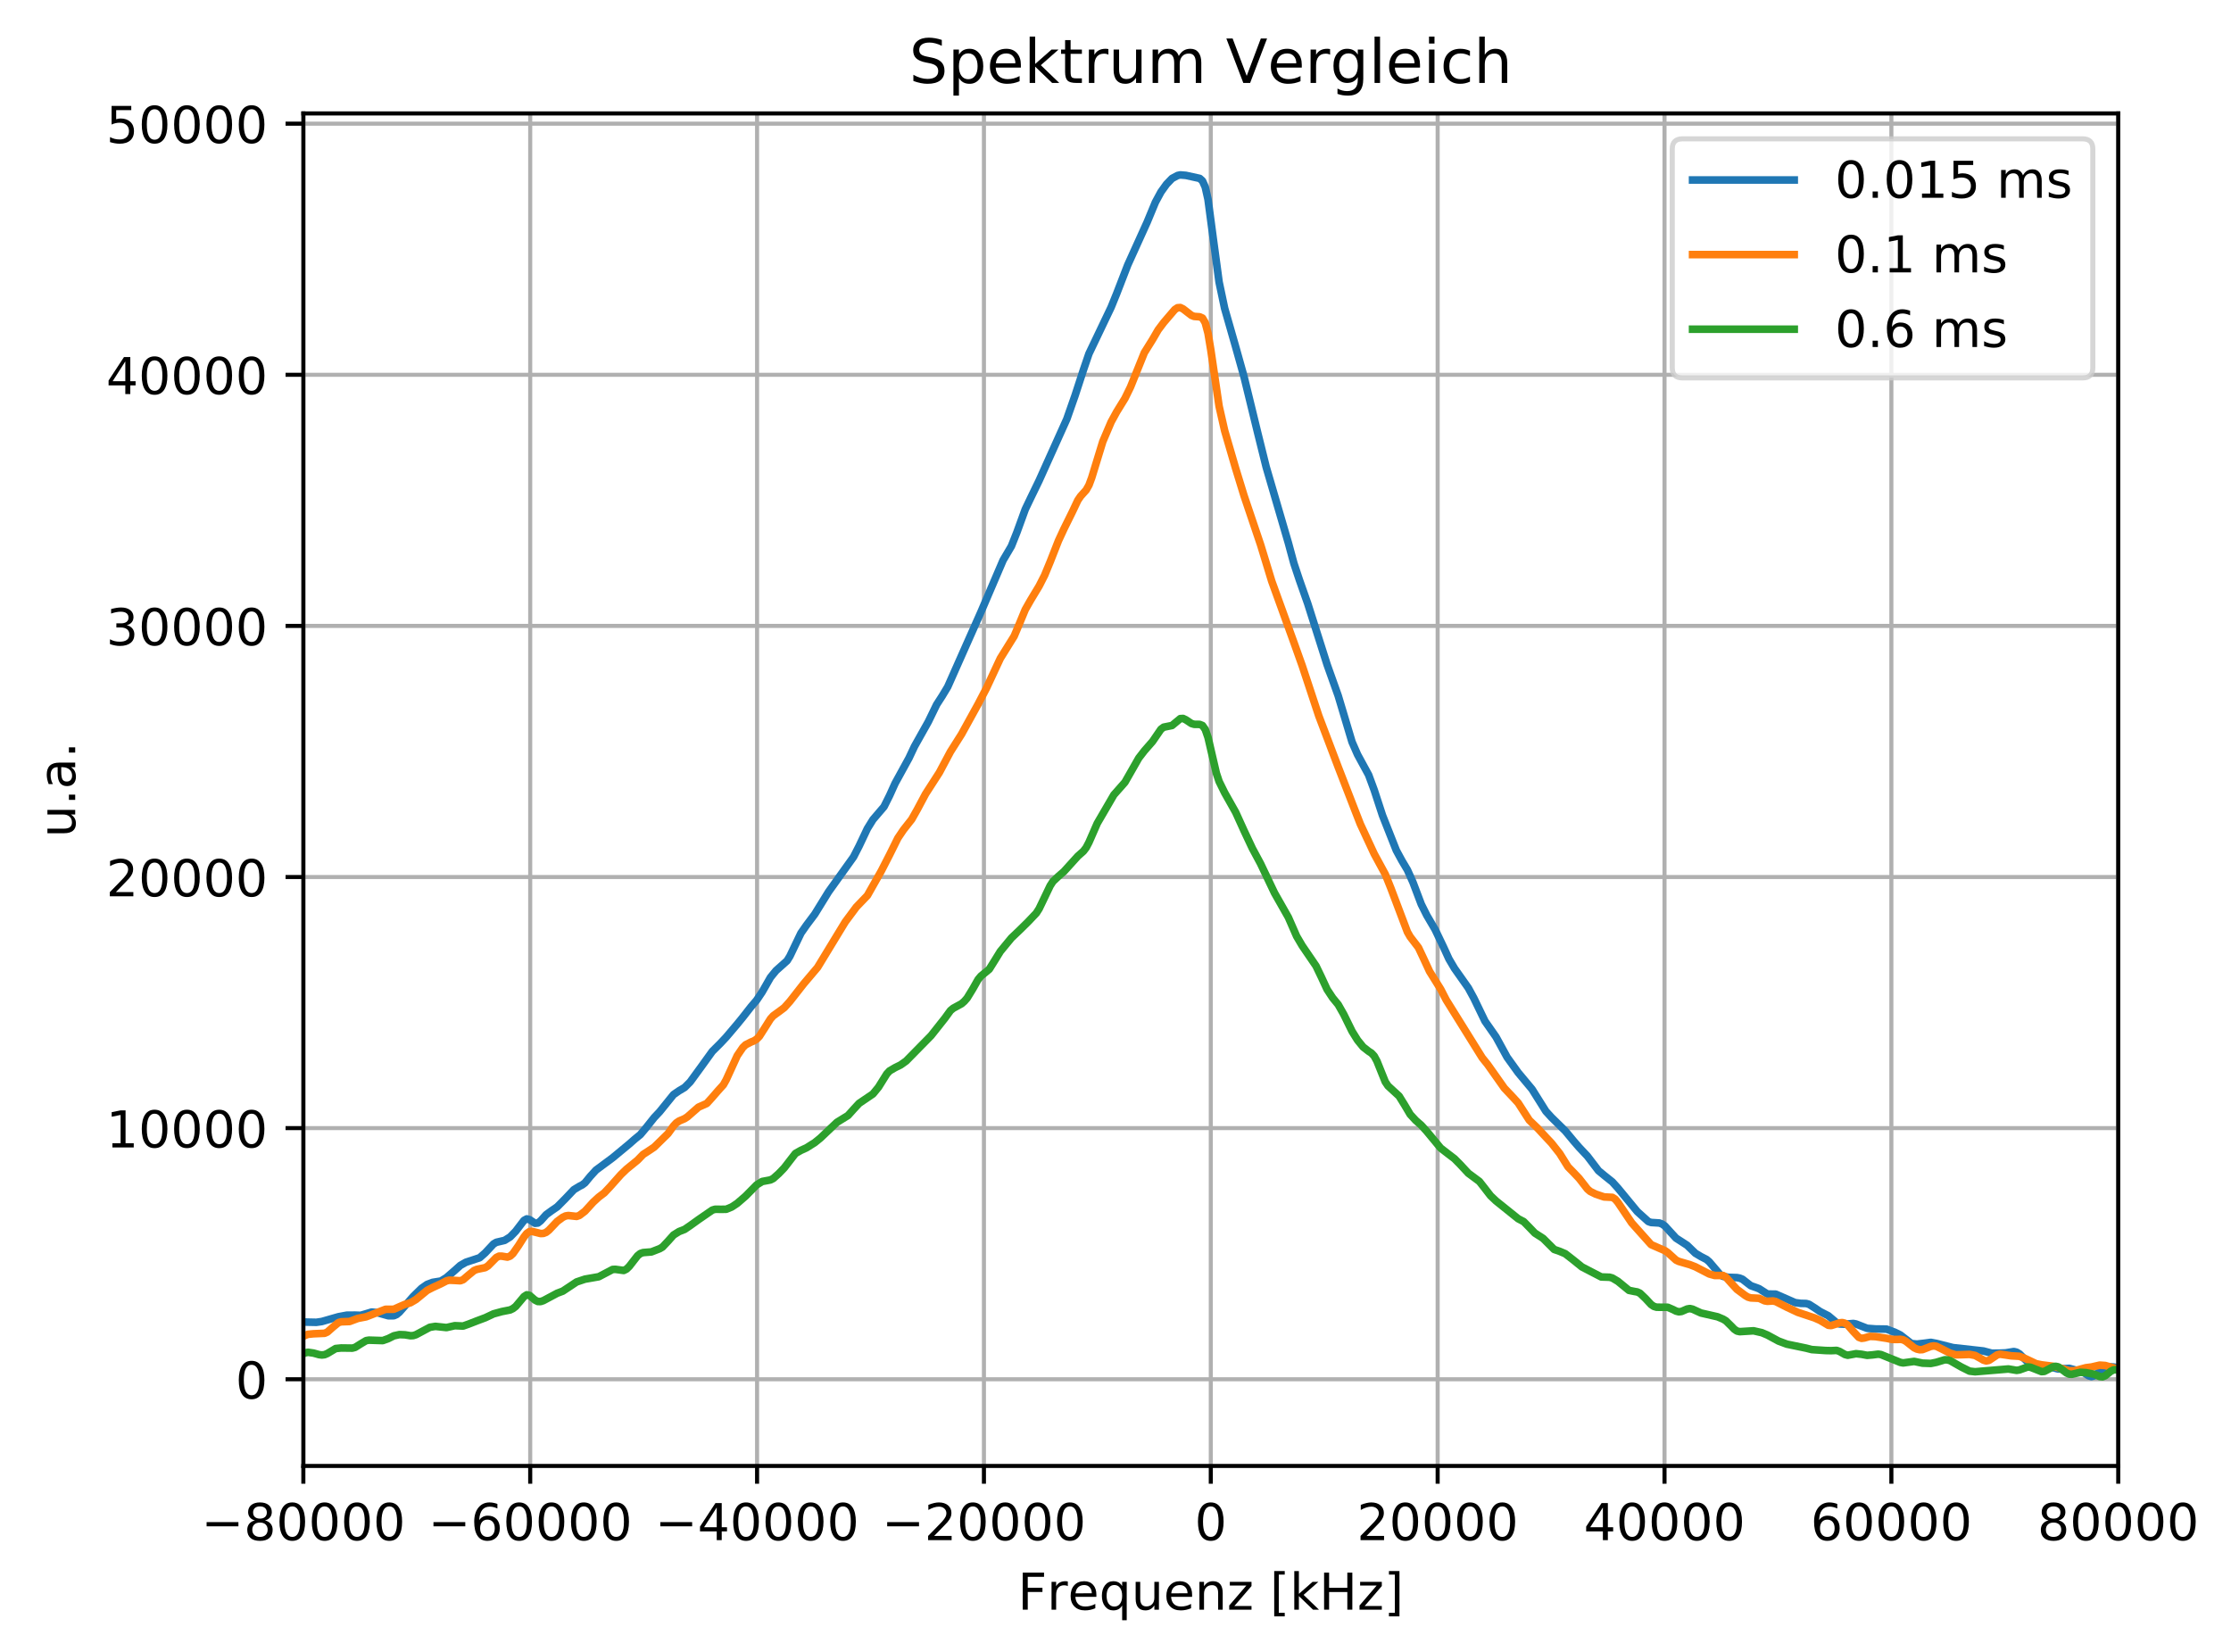<?xml version="1.0" encoding="utf-8" standalone="no"?>
<!DOCTYPE svg PUBLIC "-//W3C//DTD SVG 1.1//EN"
  "http://www.w3.org/Graphics/SVG/1.1/DTD/svg11.dtd">
<!-- Created with matplotlib (http://matplotlib.org/) -->
<svg height="325pt" version="1.1" viewBox="0 0 439 325" width="439pt" xmlns="http://www.w3.org/2000/svg" xmlns:xlink="http://www.w3.org/1999/xlink">
 <defs>
  <style type="text/css">
*{stroke-linecap:butt;stroke-linejoin:round;}
  </style>
 </defs>
 <g id="figure_1">
  <g id="patch_1">
   <path d="M 0 325.986 
L 439.917 325.986 
L 439.917 0 
L 0 0 
z
" style="fill:#ffffff;"/>
  </g>
  <g id="axes_1">
   <g id="patch_2">
    <path d="M 59.691 288.43 
L 416.811 288.43 
L 416.811 22.318 
L 59.691 22.318 
z
" style="fill:#ffffff;"/>
   </g>
   <g id="matplotlib.axis_1">
    <g id="xtick_1">
     <g id="line2d_1">
      <path clip-path="url(#p2004f9d0d7)" d="M 59.691 288.43 
L 59.691 22.318 
" style="fill:none;stroke:#b0b0b0;stroke-linecap:square;stroke-width:0.8;"/>
     </g>
     <g id="line2d_2">
      <defs>
       <path d="M 0 0 
L 0 3.5 
" id="md72b1ffcd2" style="stroke:#000000;stroke-width:0.8;"/>
      </defs>
      <g>
       <use style="stroke:#000000;stroke-width:0.8;" x="59.691" xlink:href="#md72b1ffcd2" y="288.43"/>
      </g>
     </g>
     <g id="text_1">
      <!-- −80000 -->
      <defs>
       <path d="M 10.594 35.5 
L 73.188 35.5 
L 73.188 27.203 
L 10.594 27.203 
z
" id="DejaVuSans-2212"/>
       <path d="M 31.781 34.625 
Q 24.75 34.625 20.719 30.859 
Q 16.703 27.094 16.703 20.516 
Q 16.703 13.922 20.719 10.156 
Q 24.75 6.391 31.781 6.391 
Q 38.812 6.391 42.859 10.172 
Q 46.922 13.969 46.922 20.516 
Q 46.922 27.094 42.891 30.859 
Q 38.875 34.625 31.781 34.625 
M 21.922 38.812 
Q 15.578 40.375 12.031 44.719 
Q 8.5 49.078 8.5 55.328 
Q 8.5 64.062 14.719 69.141 
Q 20.953 74.219 31.781 74.219 
Q 42.672 74.219 48.875 69.141 
Q 55.078 64.062 55.078 55.328 
Q 55.078 49.078 51.531 44.719 
Q 48 40.375 41.703 38.812 
Q 48.828 37.156 52.797 32.312 
Q 56.781 27.484 56.781 20.516 
Q 56.781 9.906 50.312 4.234 
Q 43.844 -1.422 31.781 -1.422 
Q 19.734 -1.422 13.25 4.234 
Q 6.781 9.906 6.781 20.516 
Q 6.781 27.484 10.781 32.312 
Q 14.797 37.156 21.922 38.812 
M 18.312 54.391 
Q 18.312 48.734 21.844 45.562 
Q 25.391 42.391 31.781 42.391 
Q 38.141 42.391 41.719 45.562 
Q 45.312 48.734 45.312 54.391 
Q 45.312 60.062 41.719 63.234 
Q 38.141 66.406 31.781 66.406 
Q 25.391 66.406 21.844 63.234 
Q 18.312 60.062 18.312 54.391 
" id="DejaVuSans-38"/>
       <path d="M 31.781 66.406 
Q 24.172 66.406 20.328 58.906 
Q 16.5 51.422 16.5 36.375 
Q 16.5 21.391 20.328 13.891 
Q 24.172 6.391 31.781 6.391 
Q 39.453 6.391 43.281 13.891 
Q 47.125 21.391 47.125 36.375 
Q 47.125 51.422 43.281 58.906 
Q 39.453 66.406 31.781 66.406 
M 31.781 74.219 
Q 44.047 74.219 50.516 64.516 
Q 56.984 54.828 56.984 36.375 
Q 56.984 17.969 50.516 8.266 
Q 44.047 -1.422 31.781 -1.422 
Q 19.531 -1.422 13.062 8.266 
Q 6.594 17.969 6.594 36.375 
Q 6.594 54.828 13.062 64.516 
Q 19.531 74.219 31.781 74.219 
" id="DejaVuSans-30"/>
      </defs>
      <g transform="translate(39.595 303.029)scale(0.1 -0.1)">
       <use xlink:href="#DejaVuSans-2212"/>
       <use x="83.789" xlink:href="#DejaVuSans-38"/>
       <use x="147.412" xlink:href="#DejaVuSans-30"/>
       <use x="211.035" xlink:href="#DejaVuSans-30"/>
       <use x="274.658" xlink:href="#DejaVuSans-30"/>
       <use x="338.281" xlink:href="#DejaVuSans-30"/>
      </g>
     </g>
    </g>
    <g id="xtick_2">
     <g id="line2d_3">
      <path clip-path="url(#p2004f9d0d7)" d="M 104.331 288.43 
L 104.331 22.318 
" style="fill:none;stroke:#b0b0b0;stroke-linecap:square;stroke-width:0.8;"/>
     </g>
     <g id="line2d_4">
      <g>
       <use style="stroke:#000000;stroke-width:0.8;" x="104.331" xlink:href="#md72b1ffcd2" y="288.43"/>
      </g>
     </g>
     <g id="text_2">
      <!-- −60000 -->
      <defs>
       <path d="M 33.016 40.375 
Q 26.375 40.375 22.484 35.828 
Q 18.609 31.297 18.609 23.391 
Q 18.609 15.531 22.484 10.953 
Q 26.375 6.391 33.016 6.391 
Q 39.656 6.391 43.531 10.953 
Q 47.406 15.531 47.406 23.391 
Q 47.406 31.297 43.531 35.828 
Q 39.656 40.375 33.016 40.375 
M 52.594 71.297 
L 52.594 62.312 
Q 48.875 64.062 45.094 64.984 
Q 41.312 65.922 37.594 65.922 
Q 27.828 65.922 22.672 59.328 
Q 17.531 52.734 16.797 39.406 
Q 19.672 43.656 24.016 45.922 
Q 28.375 48.188 33.594 48.188 
Q 44.578 48.188 50.953 41.516 
Q 57.328 34.859 57.328 23.391 
Q 57.328 12.156 50.688 5.359 
Q 44.047 -1.422 33.016 -1.422 
Q 20.359 -1.422 13.672 8.266 
Q 6.984 17.969 6.984 36.375 
Q 6.984 53.656 15.188 63.938 
Q 23.391 74.219 37.203 74.219 
Q 40.922 74.219 44.703 73.484 
Q 48.484 72.75 52.594 71.297 
" id="DejaVuSans-36"/>
      </defs>
      <g transform="translate(84.235 303.029)scale(0.1 -0.1)">
       <use xlink:href="#DejaVuSans-2212"/>
       <use x="83.789" xlink:href="#DejaVuSans-36"/>
       <use x="147.412" xlink:href="#DejaVuSans-30"/>
       <use x="211.035" xlink:href="#DejaVuSans-30"/>
       <use x="274.658" xlink:href="#DejaVuSans-30"/>
       <use x="338.281" xlink:href="#DejaVuSans-30"/>
      </g>
     </g>
    </g>
    <g id="xtick_3">
     <g id="line2d_5">
      <path clip-path="url(#p2004f9d0d7)" d="M 148.971 288.43 
L 148.971 22.318 
" style="fill:none;stroke:#b0b0b0;stroke-linecap:square;stroke-width:0.8;"/>
     </g>
     <g id="line2d_6">
      <g>
       <use style="stroke:#000000;stroke-width:0.8;" x="148.971" xlink:href="#md72b1ffcd2" y="288.43"/>
      </g>
     </g>
     <g id="text_3">
      <!-- −40000 -->
      <defs>
       <path d="M 37.797 64.312 
L 12.891 25.391 
L 37.797 25.391 
z
M 35.203 72.906 
L 47.609 72.906 
L 47.609 25.391 
L 58.016 25.391 
L 58.016 17.188 
L 47.609 17.188 
L 47.609 0 
L 37.797 0 
L 37.797 17.188 
L 4.891 17.188 
L 4.891 26.703 
z
" id="DejaVuSans-34"/>
      </defs>
      <g transform="translate(128.875 303.029)scale(0.1 -0.1)">
       <use xlink:href="#DejaVuSans-2212"/>
       <use x="83.789" xlink:href="#DejaVuSans-34"/>
       <use x="147.412" xlink:href="#DejaVuSans-30"/>
       <use x="211.035" xlink:href="#DejaVuSans-30"/>
       <use x="274.658" xlink:href="#DejaVuSans-30"/>
       <use x="338.281" xlink:href="#DejaVuSans-30"/>
      </g>
     </g>
    </g>
    <g id="xtick_4">
     <g id="line2d_7">
      <path clip-path="url(#p2004f9d0d7)" d="M 193.611 288.43 
L 193.611 22.318 
" style="fill:none;stroke:#b0b0b0;stroke-linecap:square;stroke-width:0.8;"/>
     </g>
     <g id="line2d_8">
      <g>
       <use style="stroke:#000000;stroke-width:0.8;" x="193.611" xlink:href="#md72b1ffcd2" y="288.43"/>
      </g>
     </g>
     <g id="text_4">
      <!-- −20000 -->
      <defs>
       <path d="M 19.188 8.297 
L 53.609 8.297 
L 53.609 0 
L 7.328 0 
L 7.328 8.297 
Q 12.938 14.109 22.625 23.891 
Q 32.328 33.688 34.812 36.531 
Q 39.547 41.844 41.422 45.531 
Q 43.312 49.219 43.312 52.781 
Q 43.312 58.594 39.234 62.25 
Q 35.156 65.922 28.609 65.922 
Q 23.969 65.922 18.812 64.312 
Q 13.672 62.703 7.812 59.422 
L 7.812 69.391 
Q 13.766 71.781 18.938 73 
Q 24.125 74.219 28.422 74.219 
Q 39.75 74.219 46.484 68.547 
Q 53.219 62.891 53.219 53.422 
Q 53.219 48.922 51.531 44.891 
Q 49.859 40.875 45.406 35.406 
Q 44.188 33.984 37.641 27.219 
Q 31.109 20.453 19.188 8.297 
" id="DejaVuSans-32"/>
      </defs>
      <g transform="translate(173.515 303.029)scale(0.1 -0.1)">
       <use xlink:href="#DejaVuSans-2212"/>
       <use x="83.789" xlink:href="#DejaVuSans-32"/>
       <use x="147.412" xlink:href="#DejaVuSans-30"/>
       <use x="211.035" xlink:href="#DejaVuSans-30"/>
       <use x="274.658" xlink:href="#DejaVuSans-30"/>
       <use x="338.281" xlink:href="#DejaVuSans-30"/>
      </g>
     </g>
    </g>
    <g id="xtick_5">
     <g id="line2d_9">
      <path clip-path="url(#p2004f9d0d7)" d="M 238.251 288.43 
L 238.251 22.318 
" style="fill:none;stroke:#b0b0b0;stroke-linecap:square;stroke-width:0.8;"/>
     </g>
     <g id="line2d_10">
      <g>
       <use style="stroke:#000000;stroke-width:0.8;" x="238.251" xlink:href="#md72b1ffcd2" y="288.43"/>
      </g>
     </g>
     <g id="text_5">
      <!-- 0 -->
      <g transform="translate(235.069 303.029)scale(0.1 -0.1)">
       <use xlink:href="#DejaVuSans-30"/>
      </g>
     </g>
    </g>
    <g id="xtick_6">
     <g id="line2d_11">
      <path clip-path="url(#p2004f9d0d7)" d="M 282.891 288.43 
L 282.891 22.318 
" style="fill:none;stroke:#b0b0b0;stroke-linecap:square;stroke-width:0.8;"/>
     </g>
     <g id="line2d_12">
      <g>
       <use style="stroke:#000000;stroke-width:0.8;" x="282.891" xlink:href="#md72b1ffcd2" y="288.43"/>
      </g>
     </g>
     <g id="text_6">
      <!-- 20000 -->
      <g transform="translate(266.984 303.029)scale(0.1 -0.1)">
       <use xlink:href="#DejaVuSans-32"/>
       <use x="63.623" xlink:href="#DejaVuSans-30"/>
       <use x="127.246" xlink:href="#DejaVuSans-30"/>
       <use x="190.869" xlink:href="#DejaVuSans-30"/>
       <use x="254.492" xlink:href="#DejaVuSans-30"/>
      </g>
     </g>
    </g>
    <g id="xtick_7">
     <g id="line2d_13">
      <path clip-path="url(#p2004f9d0d7)" d="M 327.531 288.43 
L 327.531 22.318 
" style="fill:none;stroke:#b0b0b0;stroke-linecap:square;stroke-width:0.8;"/>
     </g>
     <g id="line2d_14">
      <g>
       <use style="stroke:#000000;stroke-width:0.8;" x="327.531" xlink:href="#md72b1ffcd2" y="288.43"/>
      </g>
     </g>
     <g id="text_7">
      <!-- 40000 -->
      <g transform="translate(311.624 303.029)scale(0.1 -0.1)">
       <use xlink:href="#DejaVuSans-34"/>
       <use x="63.623" xlink:href="#DejaVuSans-30"/>
       <use x="127.246" xlink:href="#DejaVuSans-30"/>
       <use x="190.869" xlink:href="#DejaVuSans-30"/>
       <use x="254.492" xlink:href="#DejaVuSans-30"/>
      </g>
     </g>
    </g>
    <g id="xtick_8">
     <g id="line2d_15">
      <path clip-path="url(#p2004f9d0d7)" d="M 372.171 288.43 
L 372.171 22.318 
" style="fill:none;stroke:#b0b0b0;stroke-linecap:square;stroke-width:0.8;"/>
     </g>
     <g id="line2d_16">
      <g>
       <use style="stroke:#000000;stroke-width:0.8;" x="372.171" xlink:href="#md72b1ffcd2" y="288.43"/>
      </g>
     </g>
     <g id="text_8">
      <!-- 60000 -->
      <g transform="translate(356.264 303.029)scale(0.1 -0.1)">
       <use xlink:href="#DejaVuSans-36"/>
       <use x="63.623" xlink:href="#DejaVuSans-30"/>
       <use x="127.246" xlink:href="#DejaVuSans-30"/>
       <use x="190.869" xlink:href="#DejaVuSans-30"/>
       <use x="254.492" xlink:href="#DejaVuSans-30"/>
      </g>
     </g>
    </g>
    <g id="xtick_9">
     <g id="line2d_17">
      <path clip-path="url(#p2004f9d0d7)" d="M 416.811 288.43 
L 416.811 22.318 
" style="fill:none;stroke:#b0b0b0;stroke-linecap:square;stroke-width:0.8;"/>
     </g>
     <g id="line2d_18">
      <g>
       <use style="stroke:#000000;stroke-width:0.8;" x="416.811" xlink:href="#md72b1ffcd2" y="288.43"/>
      </g>
     </g>
     <g id="text_9">
      <!-- 80000 -->
      <g transform="translate(400.904 303.029)scale(0.1 -0.1)">
       <use xlink:href="#DejaVuSans-38"/>
       <use x="63.623" xlink:href="#DejaVuSans-30"/>
       <use x="127.246" xlink:href="#DejaVuSans-30"/>
       <use x="190.869" xlink:href="#DejaVuSans-30"/>
       <use x="254.492" xlink:href="#DejaVuSans-30"/>
      </g>
     </g>
    </g>
    <g id="text_10">
     <!-- Frequenz [kHz] -->
     <defs>
      <path d="M 9.812 72.906 
L 51.703 72.906 
L 51.703 64.594 
L 19.672 64.594 
L 19.672 43.109 
L 48.578 43.109 
L 48.578 34.812 
L 19.672 34.812 
L 19.672 0 
L 9.812 0 
z
" id="DejaVuSans-46"/>
      <path d="M 41.109 46.297 
Q 39.594 47.172 37.812 47.578 
Q 36.031 48 33.891 48 
Q 26.266 48 22.188 43.047 
Q 18.109 38.094 18.109 28.812 
L 18.109 0 
L 9.078 0 
L 9.078 54.688 
L 18.109 54.688 
L 18.109 46.188 
Q 20.953 51.172 25.484 53.578 
Q 30.031 56 36.531 56 
Q 37.453 56 38.578 55.875 
Q 39.703 55.766 41.062 55.516 
z
" id="DejaVuSans-72"/>
      <path d="M 56.203 29.594 
L 56.203 25.203 
L 14.891 25.203 
Q 15.484 15.922 20.484 11.062 
Q 25.484 6.203 34.422 6.203 
Q 39.594 6.203 44.453 7.469 
Q 49.312 8.734 54.109 11.281 
L 54.109 2.781 
Q 49.266 0.734 44.188 -0.344 
Q 39.109 -1.422 33.891 -1.422 
Q 20.797 -1.422 13.156 6.188 
Q 5.516 13.812 5.516 26.812 
Q 5.516 40.234 12.766 48.109 
Q 20.016 56 32.328 56 
Q 43.359 56 49.781 48.891 
Q 56.203 41.797 56.203 29.594 
M 47.219 32.234 
Q 47.125 39.594 43.094 43.984 
Q 39.062 48.391 32.422 48.391 
Q 24.906 48.391 20.391 44.141 
Q 15.875 39.891 15.188 32.172 
z
" id="DejaVuSans-65"/>
      <path d="M 14.797 27.297 
Q 14.797 17.391 18.875 11.75 
Q 22.953 6.109 30.078 6.109 
Q 37.203 6.109 41.297 11.75 
Q 45.406 17.391 45.406 27.297 
Q 45.406 37.203 41.297 42.844 
Q 37.203 48.484 30.078 48.484 
Q 22.953 48.484 18.875 42.844 
Q 14.797 37.203 14.797 27.297 
M 45.406 8.203 
Q 42.578 3.328 38.25 0.953 
Q 33.938 -1.422 27.875 -1.422 
Q 17.969 -1.422 11.734 6.484 
Q 5.516 14.406 5.516 27.297 
Q 5.516 40.188 11.734 48.094 
Q 17.969 56 27.875 56 
Q 33.938 56 38.25 53.625 
Q 42.578 51.266 45.406 46.391 
L 45.406 54.688 
L 54.391 54.688 
L 54.391 -20.797 
L 45.406 -20.797 
z
" id="DejaVuSans-71"/>
      <path d="M 8.5 21.578 
L 8.5 54.688 
L 17.484 54.688 
L 17.484 21.922 
Q 17.484 14.156 20.5 10.266 
Q 23.531 6.391 29.594 6.391 
Q 36.859 6.391 41.078 11.031 
Q 45.312 15.672 45.312 23.688 
L 45.312 54.688 
L 54.297 54.688 
L 54.297 0 
L 45.312 0 
L 45.312 8.406 
Q 42.047 3.422 37.719 1 
Q 33.406 -1.422 27.688 -1.422 
Q 18.266 -1.422 13.375 4.438 
Q 8.5 10.297 8.5 21.578 
M 31.109 56 
z
" id="DejaVuSans-75"/>
      <path d="M 54.891 33.016 
L 54.891 0 
L 45.906 0 
L 45.906 32.719 
Q 45.906 40.484 42.875 44.328 
Q 39.844 48.188 33.797 48.188 
Q 26.516 48.188 22.312 43.547 
Q 18.109 38.922 18.109 30.906 
L 18.109 0 
L 9.078 0 
L 9.078 54.688 
L 18.109 54.688 
L 18.109 46.188 
Q 21.344 51.125 25.703 53.562 
Q 30.078 56 35.797 56 
Q 45.219 56 50.047 50.172 
Q 54.891 44.344 54.891 33.016 
" id="DejaVuSans-6e"/>
      <path d="M 5.516 54.688 
L 48.188 54.688 
L 48.188 46.484 
L 14.406 7.172 
L 48.188 7.172 
L 48.188 0 
L 4.297 0 
L 4.297 8.203 
L 38.094 47.516 
L 5.516 47.516 
z
" id="DejaVuSans-7a"/>
      <path id="DejaVuSans-20"/>
      <path d="M 8.594 75.984 
L 29.297 75.984 
L 29.297 69 
L 17.578 69 
L 17.578 -6.203 
L 29.297 -6.203 
L 29.297 -13.188 
L 8.594 -13.188 
z
" id="DejaVuSans-5b"/>
      <path d="M 9.078 75.984 
L 18.109 75.984 
L 18.109 31.109 
L 44.922 54.688 
L 56.391 54.688 
L 27.391 29.109 
L 57.625 0 
L 45.906 0 
L 18.109 26.703 
L 18.109 0 
L 9.078 0 
z
" id="DejaVuSans-6b"/>
      <path d="M 9.812 72.906 
L 19.672 72.906 
L 19.672 43.016 
L 55.516 43.016 
L 55.516 72.906 
L 65.375 72.906 
L 65.375 0 
L 55.516 0 
L 55.516 34.719 
L 19.672 34.719 
L 19.672 0 
L 9.812 0 
z
" id="DejaVuSans-48"/>
      <path d="M 30.422 75.984 
L 30.422 -13.188 
L 9.719 -13.188 
L 9.719 -6.203 
L 21.391 -6.203 
L 21.391 69 
L 9.719 69 
L 9.719 75.984 
z
" id="DejaVuSans-5d"/>
     </defs>
     <g transform="translate(200.267 316.707)scale(0.1 -0.1)">
      <use xlink:href="#DejaVuSans-46"/>
      <use x="57.41" xlink:href="#DejaVuSans-72"/>
      <use x="98.492" xlink:href="#DejaVuSans-65"/>
      <use x="160.016" xlink:href="#DejaVuSans-71"/>
      <use x="223.492" xlink:href="#DejaVuSans-75"/>
      <use x="286.871" xlink:href="#DejaVuSans-65"/>
      <use x="348.395" xlink:href="#DejaVuSans-6e"/>
      <use x="411.773" xlink:href="#DejaVuSans-7a"/>
      <use x="464.264" xlink:href="#DejaVuSans-20"/>
      <use x="496.051" xlink:href="#DejaVuSans-5b"/>
      <use x="535.064" xlink:href="#DejaVuSans-6b"/>
      <use x="592.975" xlink:href="#DejaVuSans-48"/>
      <use x="668.17" xlink:href="#DejaVuSans-7a"/>
      <use x="720.66" xlink:href="#DejaVuSans-5d"/>
     </g>
    </g>
   </g>
   <g id="matplotlib.axis_2">
    <g id="ytick_1">
     <g id="line2d_19">
      <path clip-path="url(#p2004f9d0d7)" d="M 59.691 271.369 
L 416.811 271.369 
" style="fill:none;stroke:#b0b0b0;stroke-linecap:square;stroke-width:0.8;"/>
     </g>
     <g id="line2d_20">
      <defs>
       <path d="M 0 0 
L -3.5 0 
" id="m736f3645e9" style="stroke:#000000;stroke-width:0.8;"/>
      </defs>
      <g>
       <use style="stroke:#000000;stroke-width:0.8;" x="59.691" xlink:href="#m736f3645e9" y="271.369"/>
      </g>
     </g>
     <g id="text_11">
      <!-- 0 -->
      <g transform="translate(46.328 275.168)scale(0.1 -0.1)">
       <use xlink:href="#DejaVuSans-30"/>
      </g>
     </g>
    </g>
    <g id="ytick_2">
     <g id="line2d_21">
      <path clip-path="url(#p2004f9d0d7)" d="M 59.691 221.961 
L 416.811 221.961 
" style="fill:none;stroke:#b0b0b0;stroke-linecap:square;stroke-width:0.8;"/>
     </g>
     <g id="line2d_22">
      <g>
       <use style="stroke:#000000;stroke-width:0.8;" x="59.691" xlink:href="#m736f3645e9" y="221.961"/>
      </g>
     </g>
     <g id="text_12">
      <!-- 10000 -->
      <defs>
       <path d="M 12.406 8.297 
L 28.516 8.297 
L 28.516 63.922 
L 10.984 60.406 
L 10.984 69.391 
L 28.422 72.906 
L 38.281 72.906 
L 38.281 8.297 
L 54.391 8.297 
L 54.391 0 
L 12.406 0 
z
" id="DejaVuSans-31"/>
      </defs>
      <g transform="translate(20.878 225.76)scale(0.1 -0.1)">
       <use xlink:href="#DejaVuSans-31"/>
       <use x="63.623" xlink:href="#DejaVuSans-30"/>
       <use x="127.246" xlink:href="#DejaVuSans-30"/>
       <use x="190.869" xlink:href="#DejaVuSans-30"/>
       <use x="254.492" xlink:href="#DejaVuSans-30"/>
      </g>
     </g>
    </g>
    <g id="ytick_3">
     <g id="line2d_23">
      <path clip-path="url(#p2004f9d0d7)" d="M 59.691 172.554 
L 416.811 172.554 
" style="fill:none;stroke:#b0b0b0;stroke-linecap:square;stroke-width:0.8;"/>
     </g>
     <g id="line2d_24">
      <g>
       <use style="stroke:#000000;stroke-width:0.8;" x="59.691" xlink:href="#m736f3645e9" y="172.554"/>
      </g>
     </g>
     <g id="text_13">
      <!-- 20000 -->
      <g transform="translate(20.878 176.353)scale(0.1 -0.1)">
       <use xlink:href="#DejaVuSans-32"/>
       <use x="63.623" xlink:href="#DejaVuSans-30"/>
       <use x="127.246" xlink:href="#DejaVuSans-30"/>
       <use x="190.869" xlink:href="#DejaVuSans-30"/>
       <use x="254.492" xlink:href="#DejaVuSans-30"/>
      </g>
     </g>
    </g>
    <g id="ytick_4">
     <g id="line2d_25">
      <path clip-path="url(#p2004f9d0d7)" d="M 59.691 123.147 
L 416.811 123.147 
" style="fill:none;stroke:#b0b0b0;stroke-linecap:square;stroke-width:0.8;"/>
     </g>
     <g id="line2d_26">
      <g>
       <use style="stroke:#000000;stroke-width:0.8;" x="59.691" xlink:href="#m736f3645e9" y="123.147"/>
      </g>
     </g>
     <g id="text_14">
      <!-- 30000 -->
      <defs>
       <path d="M 40.578 39.312 
Q 47.656 37.797 51.625 33 
Q 55.609 28.219 55.609 21.188 
Q 55.609 10.406 48.188 4.484 
Q 40.766 -1.422 27.094 -1.422 
Q 22.516 -1.422 17.656 -0.516 
Q 12.797 0.391 7.625 2.203 
L 7.625 11.719 
Q 11.719 9.328 16.594 8.109 
Q 21.484 6.891 26.812 6.891 
Q 36.078 6.891 40.938 10.547 
Q 45.797 14.203 45.797 21.188 
Q 45.797 27.641 41.281 31.266 
Q 36.766 34.906 28.719 34.906 
L 20.219 34.906 
L 20.219 43.016 
L 29.109 43.016 
Q 36.375 43.016 40.234 45.922 
Q 44.094 48.828 44.094 54.297 
Q 44.094 59.906 40.109 62.906 
Q 36.141 65.922 28.719 65.922 
Q 24.656 65.922 20.016 65.031 
Q 15.375 64.156 9.812 62.312 
L 9.812 71.094 
Q 15.438 72.656 20.344 73.438 
Q 25.25 74.219 29.594 74.219 
Q 40.828 74.219 47.359 69.109 
Q 53.906 64.016 53.906 55.328 
Q 53.906 49.266 50.438 45.094 
Q 46.969 40.922 40.578 39.312 
" id="DejaVuSans-33"/>
      </defs>
      <g transform="translate(20.878 126.946)scale(0.1 -0.1)">
       <use xlink:href="#DejaVuSans-33"/>
       <use x="63.623" xlink:href="#DejaVuSans-30"/>
       <use x="127.246" xlink:href="#DejaVuSans-30"/>
       <use x="190.869" xlink:href="#DejaVuSans-30"/>
       <use x="254.492" xlink:href="#DejaVuSans-30"/>
      </g>
     </g>
    </g>
    <g id="ytick_5">
     <g id="line2d_27">
      <path clip-path="url(#p2004f9d0d7)" d="M 59.691 73.739 
L 416.811 73.739 
" style="fill:none;stroke:#b0b0b0;stroke-linecap:square;stroke-width:0.8;"/>
     </g>
     <g id="line2d_28">
      <g>
       <use style="stroke:#000000;stroke-width:0.8;" x="59.691" xlink:href="#m736f3645e9" y="73.739"/>
      </g>
     </g>
     <g id="text_15">
      <!-- 40000 -->
      <g transform="translate(20.878 77.538)scale(0.1 -0.1)">
       <use xlink:href="#DejaVuSans-34"/>
       <use x="63.623" xlink:href="#DejaVuSans-30"/>
       <use x="127.246" xlink:href="#DejaVuSans-30"/>
       <use x="190.869" xlink:href="#DejaVuSans-30"/>
       <use x="254.492" xlink:href="#DejaVuSans-30"/>
      </g>
     </g>
    </g>
    <g id="ytick_6">
     <g id="line2d_29">
      <path clip-path="url(#p2004f9d0d7)" d="M 59.691 24.332 
L 416.811 24.332 
" style="fill:none;stroke:#b0b0b0;stroke-linecap:square;stroke-width:0.8;"/>
     </g>
     <g id="line2d_30">
      <g>
       <use style="stroke:#000000;stroke-width:0.8;" x="59.691" xlink:href="#m736f3645e9" y="24.332"/>
      </g>
     </g>
     <g id="text_16">
      <!-- 50000 -->
      <defs>
       <path d="M 10.797 72.906 
L 49.516 72.906 
L 49.516 64.594 
L 19.828 64.594 
L 19.828 46.734 
Q 21.969 47.469 24.109 47.828 
Q 26.266 48.188 28.422 48.188 
Q 40.625 48.188 47.75 41.5 
Q 54.891 34.812 54.891 23.391 
Q 54.891 11.625 47.562 5.094 
Q 40.234 -1.422 26.906 -1.422 
Q 22.312 -1.422 17.547 -0.641 
Q 12.797 0.141 7.719 1.703 
L 7.719 11.625 
Q 12.109 9.234 16.797 8.062 
Q 21.484 6.891 26.703 6.891 
Q 35.156 6.891 40.078 11.328 
Q 45.016 15.766 45.016 23.391 
Q 45.016 31 40.078 35.438 
Q 35.156 39.891 26.703 39.891 
Q 22.75 39.891 18.812 39.016 
Q 14.891 38.141 10.797 36.281 
z
" id="DejaVuSans-35"/>
      </defs>
      <g transform="translate(20.878 28.131)scale(0.1 -0.1)">
       <use xlink:href="#DejaVuSans-35"/>
       <use x="63.623" xlink:href="#DejaVuSans-30"/>
       <use x="127.246" xlink:href="#DejaVuSans-30"/>
       <use x="190.869" xlink:href="#DejaVuSans-30"/>
       <use x="254.492" xlink:href="#DejaVuSans-30"/>
      </g>
     </g>
    </g>
    <g id="text_17">
     <!-- u.a. -->
     <defs>
      <path d="M 10.688 12.406 
L 21 12.406 
L 21 0 
L 10.688 0 
z
" id="DejaVuSans-2e"/>
      <path d="M 34.281 27.484 
Q 23.391 27.484 19.188 25 
Q 14.984 22.516 14.984 16.5 
Q 14.984 11.719 18.141 8.906 
Q 21.297 6.109 26.703 6.109 
Q 34.188 6.109 38.703 11.406 
Q 43.219 16.703 43.219 25.484 
L 43.219 27.484 
z
M 52.203 31.203 
L 52.203 0 
L 43.219 0 
L 43.219 8.297 
Q 40.141 3.328 35.547 0.953 
Q 30.953 -1.422 24.312 -1.422 
Q 15.922 -1.422 10.953 3.297 
Q 6 8.016 6 15.922 
Q 6 25.141 12.172 29.828 
Q 18.359 34.516 30.609 34.516 
L 43.219 34.516 
L 43.219 35.406 
Q 43.219 41.609 39.141 45 
Q 35.062 48.391 27.688 48.391 
Q 23 48.391 18.547 47.266 
Q 14.109 46.141 10.016 43.891 
L 10.016 52.203 
Q 14.938 54.109 19.578 55.047 
Q 24.219 56 28.609 56 
Q 40.484 56 46.344 49.844 
Q 52.203 43.703 52.203 31.203 
" id="DejaVuSans-61"/>
     </defs>
     <g transform="translate(14.798 164.785)rotate(-90)scale(0.1 -0.1)">
      <use xlink:href="#DejaVuSans-75"/>
      <use x="63.379" xlink:href="#DejaVuSans-2e"/>
      <use x="95.166" xlink:href="#DejaVuSans-61"/>
      <use x="156.445" xlink:href="#DejaVuSans-2e"/>
     </g>
    </g>
   </g>
   <g id="line2d_31">
    <path clip-path="url(#p2004f9d0d7)" d="M 59.516 260.156 
L 60.061 260.119 
L 60.606 260.135 
L 62.241 260.169 
L 63.331 260.011 
L 66.6 259.074 
L 68.235 258.77 
L 69.87 258.756 
L 70.96 258.797 
L 72.049 258.482 
L 73.139 258.15 
L 74.229 258.266 
L 76.409 258.88 
L 77.499 258.874 
L 78.044 258.636 
L 78.589 258.177 
L 81.313 255.085 
L 82.948 253.485 
L 84.038 252.721 
L 85.128 252.312 
L 86.762 252.048 
L 87.852 251.376 
L 89.487 249.957 
L 90.577 248.979 
L 91.667 248.358 
L 94.391 247.461 
L 95.481 246.499 
L 97.116 244.752 
L 97.661 244.432 
L 99.296 244.048 
L 100.385 243.369 
L 101.475 242.251 
L 103.11 240.117 
L 103.655 239.822 
L 104.2 239.969 
L 105.29 240.683 
L 105.835 240.631 
L 106.38 240.205 
L 107.469 238.991 
L 108.559 238.196 
L 109.649 237.45 
L 111.284 235.799 
L 112.919 234.075 
L 114.008 233.412 
L 114.553 233.143 
L 115.098 232.735 
L 116.188 231.41 
L 117.278 230.219 
L 120.547 227.799 
L 123.817 225.089 
L 124.907 224.129 
L 125.997 223.244 
L 127.087 221.945 
L 128.721 219.89 
L 129.811 218.73 
L 132.536 215.36 
L 133.626 214.611 
L 134.715 213.967 
L 135.805 212.874 
L 137.985 209.886 
L 140.165 206.862 
L 141.799 205.231 
L 142.889 204.069 
L 145.069 201.496 
L 146.159 200.16 
L 147.794 198.069 
L 148.883 196.797 
L 149.973 195.172 
L 151.608 192.308 
L 152.698 190.975 
L 154.878 189.028 
L 155.423 188.145 
L 157.602 183.603 
L 158.692 182.04 
L 160.327 179.86 
L 163.051 175.445 
L 167.956 168.595 
L 169.046 166.473 
L 170.68 163.027 
L 171.77 161.269 
L 173.95 158.716 
L 175.04 156.538 
L 176.13 154.131 
L 178.854 149.168 
L 179.944 146.86 
L 182.669 142.001 
L 184.303 138.639 
L 185.393 136.949 
L 186.483 135.136 
L 193.022 120.41 
L 197.381 110.231 
L 199.016 107.456 
L 200.106 104.711 
L 201.741 100.213 
L 202.831 97.933 
L 204.465 94.565 
L 209.915 82.463 
L 211.549 77.804 
L 213.184 72.784 
L 214.274 69.594 
L 218.633 60.466 
L 219.723 57.786 
L 221.903 52.151 
L 225.717 43.731 
L 227.352 39.789 
L 228.442 37.772 
L 229.532 36.251 
L 230.622 35.115 
L 231.712 34.529 
L 232.256 34.415 
L 233.346 34.505 
L 236.071 35.103 
L 236.616 35.593 
L 237.161 36.813 
L 237.706 39.237 
L 238.796 47.433 
L 239.885 55.503 
L 240.975 60.669 
L 243.155 68.285 
L 244.79 74.127 
L 247.514 85.295 
L 249.149 91.886 
L 253.508 106.803 
L 254.598 110.831 
L 255.688 114.109 
L 257.323 118.75 
L 261.137 130.767 
L 263.317 136.882 
L 266.042 145.983 
L 267.131 148.47 
L 269.311 152.476 
L 270.401 155.427 
L 272.036 160.432 
L 274.76 167.322 
L 275.85 169.328 
L 276.94 171.159 
L 278.03 173.594 
L 279.665 177.915 
L 280.755 180.097 
L 282.389 182.886 
L 284.024 186.294 
L 285.114 188.679 
L 286.204 190.528 
L 288.928 194.389 
L 290.018 196.394 
L 292.198 200.904 
L 294.378 204.026 
L 296.557 208.01 
L 298.737 211.038 
L 301.462 214.301 
L 304.186 218.641 
L 305.276 219.836 
L 308.001 222.51 
L 309.635 224.48 
L 310.725 225.741 
L 312.36 227.476 
L 314.54 230.336 
L 315.63 231.236 
L 317.264 232.542 
L 318.354 233.748 
L 322.169 238.375 
L 324.348 240.34 
L 324.893 240.528 
L 326.528 240.629 
L 327.073 240.839 
L 327.618 241.224 
L 328.708 242.419 
L 329.798 243.606 
L 330.887 244.304 
L 331.977 245.013 
L 333.612 246.589 
L 334.702 247.236 
L 335.792 247.799 
L 336.337 248.264 
L 338.516 250.818 
L 339.061 251.136 
L 340.151 251.319 
L 341.786 251.372 
L 342.331 251.477 
L 342.876 251.697 
L 343.965 252.548 
L 344.51 252.963 
L 345.6 253.349 
L 346.145 253.558 
L 347.78 254.605 
L 349.415 254.625 
L 353.229 256.297 
L 354.319 256.441 
L 355.409 256.467 
L 355.954 256.62 
L 357.044 257.308 
L 358.133 258.045 
L 359.768 258.884 
L 361.403 260.258 
L 361.948 260.496 
L 363.038 260.546 
L 364.673 260.396 
L 365.217 260.5 
L 367.397 261.351 
L 369.032 261.474 
L 371.212 261.504 
L 372.846 262.124 
L 373.936 262.661 
L 376.116 264.353 
L 377.206 264.453 
L 378.84 264.263 
L 379.93 264.114 
L 381.02 264.321 
L 384.29 265.147 
L 390.284 265.812 
L 391.919 266.247 
L 393.553 266.229 
L 394.643 266.185 
L 396.278 265.92 
L 396.823 266.052 
L 397.368 266.374 
L 398.458 267.453 
L 399.548 268.539 
L 400.092 268.788 
L 401.182 268.8 
L 402.817 268.87 
L 403.907 269.073 
L 404.997 269.357 
L 407.176 269.228 
L 409.901 269.973 
L 410.991 270.692 
L 411.536 270.844 
L 412.081 270.691 
L 414.26 269.058 
L 414.805 268.917 
L 415.895 268.954 
L 416.985 269.171 
L 416.985 269.171 
" style="fill:none;stroke:#1f77b4;stroke-linecap:square;stroke-width:1.5;"/>
   </g>
   <g id="line2d_32">
    <path clip-path="url(#p2004f9d0d7)" d="M 59.516 263.011 
L 60.061 262.727 
L 60.606 262.529 
L 61.696 262.424 
L 63.876 262.328 
L 64.421 262.082 
L 65.51 261.115 
L 66.6 260.223 
L 67.145 260.069 
L 68.78 260.01 
L 70.415 259.402 
L 72.049 259.084 
L 75.864 257.608 
L 77.499 257.598 
L 78.589 257.106 
L 79.678 256.638 
L 80.768 256.323 
L 81.858 255.68 
L 84.038 253.891 
L 85.128 253.33 
L 86.762 252.581 
L 87.852 252.016 
L 88.397 251.882 
L 89.487 251.928 
L 90.577 251.993 
L 91.122 251.791 
L 92.212 250.858 
L 93.301 249.971 
L 93.846 249.752 
L 95.481 249.411 
L 96.026 249.067 
L 97.661 247.417 
L 98.206 247.153 
L 98.751 247.154 
L 99.84 247.339 
L 100.385 247.144 
L 100.93 246.65 
L 102.02 245.097 
L 103.11 243.368 
L 103.655 242.68 
L 104.2 242.316 
L 104.745 242.29 
L 106.38 242.702 
L 106.924 242.677 
L 107.469 242.467 
L 108.014 242.032 
L 109.649 240.305 
L 110.739 239.505 
L 111.284 239.247 
L 111.829 239.156 
L 113.464 239.333 
L 114.008 239.142 
L 115.098 238.313 
L 116.733 236.522 
L 117.823 235.522 
L 118.913 234.698 
L 120.003 233.541 
L 122.182 231.096 
L 123.272 230.046 
L 125.452 228.27 
L 126.542 227.145 
L 127.631 226.438 
L 128.721 225.707 
L 131.446 223.036 
L 132.536 221.522 
L 133.081 220.936 
L 133.626 220.567 
L 134.715 220.099 
L 135.26 219.746 
L 137.44 217.837 
L 139.075 217.11 
L 140.165 215.905 
L 141.255 214.643 
L 142.344 213.439 
L 142.889 212.469 
L 145.069 207.706 
L 146.159 206.106 
L 146.704 205.572 
L 147.794 205.016 
L 148.339 204.801 
L 148.883 204.458 
L 149.428 203.901 
L 150.518 202.196 
L 151.608 200.467 
L 152.153 199.86 
L 153.243 199.069 
L 154.333 198.255 
L 155.423 197.04 
L 158.147 193.562 
L 160.872 190.344 
L 166.321 181.394 
L 168.501 178.461 
L 170.68 176.195 
L 173.405 171.38 
L 175.04 168.198 
L 176.674 164.903 
L 177.764 163.285 
L 179.399 161.21 
L 180.489 159.283 
L 182.124 156.217 
L 184.848 151.985 
L 187.028 147.89 
L 189.208 144.447 
L 192.477 138.518 
L 194.112 135.385 
L 196.837 129.538 
L 199.561 125.159 
L 200.651 122.578 
L 201.741 119.94 
L 202.831 118.024 
L 204.465 115.318 
L 205.555 113.179 
L 206.645 110.541 
L 208.28 106.379 
L 209.37 104.031 
L 211.005 100.721 
L 212.094 98.423 
L 212.639 97.625 
L 213.729 96.413 
L 214.274 95.456 
L 214.819 93.992 
L 216.999 86.877 
L 218.633 83.038 
L 219.723 81.044 
L 221.358 78.387 
L 222.448 76.156 
L 225.173 69.396 
L 226.807 66.775 
L 227.897 64.9 
L 228.987 63.455 
L 231.167 60.907 
L 231.712 60.549 
L 232.256 60.513 
L 232.801 60.778 
L 234.436 62.044 
L 234.981 62.256 
L 236.071 62.336 
L 236.616 62.58 
L 237.161 63.51 
L 237.706 65.575 
L 238.251 68.832 
L 239.885 79.924 
L 240.975 84.729 
L 243.155 92.205 
L 244.79 97.524 
L 248.059 107.202 
L 250.239 114.342 
L 254.598 126.383 
L 256.233 130.969 
L 259.503 140.857 
L 263.317 150.908 
L 266.587 159.348 
L 267.676 162.138 
L 270.401 167.991 
L 272.581 172.01 
L 273.671 174.721 
L 276.94 183.367 
L 277.485 184.318 
L 279.12 186.45 
L 280.21 188.771 
L 281.299 191.125 
L 283.479 194.614 
L 284.569 196.729 
L 291.653 208.107 
L 292.743 209.465 
L 296.012 214.093 
L 297.647 215.822 
L 298.737 217.008 
L 300.917 220.395 
L 302.551 221.969 
L 304.186 223.732 
L 305.276 224.89 
L 306.911 226.956 
L 308.546 229.58 
L 309.635 230.694 
L 310.725 231.843 
L 312.36 233.939 
L 312.905 234.413 
L 313.995 234.948 
L 315.63 235.498 
L 317.264 235.584 
L 317.809 235.922 
L 318.354 236.566 
L 321.079 240.612 
L 324.893 244.88 
L 326.528 245.597 
L 327.618 246.071 
L 328.163 246.442 
L 329.798 247.928 
L 330.342 248.19 
L 332.522 248.824 
L 333.612 249.25 
L 336.337 250.658 
L 337.426 250.958 
L 339.061 250.953 
L 339.606 251.281 
L 340.696 252.502 
L 341.786 253.684 
L 343.421 254.898 
L 343.965 255.215 
L 344.51 255.37 
L 346.145 255.443 
L 347.235 255.942 
L 347.78 256.034 
L 348.87 255.964 
L 349.415 256.082 
L 351.594 257.192 
L 353.774 258.212 
L 357.044 259.3 
L 358.133 259.779 
L 359.768 260.752 
L 360.313 260.808 
L 361.403 260.474 
L 361.948 260.284 
L 362.493 260.218 
L 363.038 260.353 
L 363.583 260.72 
L 364.673 261.969 
L 365.762 263.122 
L 366.307 263.321 
L 366.852 263.25 
L 367.942 262.939 
L 369.032 262.982 
L 371.212 263.314 
L 372.301 263.538 
L 373.391 263.542 
L 373.936 263.513 
L 374.481 263.604 
L 375.026 263.893 
L 376.661 265.182 
L 377.206 265.439 
L 377.751 265.563 
L 378.296 265.538 
L 379.385 265.118 
L 379.93 264.901 
L 380.475 264.81 
L 381.02 264.887 
L 382.11 265.422 
L 383.745 266.25 
L 384.835 266.567 
L 385.924 266.543 
L 387.559 266.485 
L 388.649 266.687 
L 389.739 267.287 
L 390.284 267.609 
L 390.829 267.766 
L 391.374 267.659 
L 393.008 266.571 
L 393.553 266.438 
L 394.643 266.591 
L 395.733 266.76 
L 397.368 266.853 
L 398.458 267.273 
L 400.637 268.308 
L 401.727 268.532 
L 403.907 268.808 
L 405.542 269.205 
L 407.176 269.713 
L 408.266 269.689 
L 410.446 269.103 
L 411.536 268.967 
L 413.171 268.592 
L 414.26 268.665 
L 416.44 269.295 
L 416.985 269.24 
L 416.985 269.24 
" style="fill:none;stroke:#ff7f0e;stroke-linecap:square;stroke-width:1.5;"/>
   </g>
   <g id="line2d_33">
    <path clip-path="url(#p2004f9d0d7)" d="M 59.516 266.425 
L 60.061 266.175 
L 60.606 266.065 
L 61.696 266.225 
L 62.786 266.529 
L 63.331 266.597 
L 63.876 266.536 
L 64.421 266.303 
L 66.055 265.327 
L 67.145 265.219 
L 69.325 265.247 
L 69.87 265.104 
L 70.96 264.418 
L 72.049 263.769 
L 72.594 263.68 
L 75.319 263.764 
L 76.409 263.37 
L 77.499 262.825 
L 78.589 262.586 
L 79.678 262.627 
L 80.768 262.806 
L 81.313 262.78 
L 81.858 262.606 
L 84.583 261.148 
L 85.672 260.971 
L 87.852 261.201 
L 89.487 260.834 
L 91.122 260.904 
L 92.212 260.517 
L 93.846 259.882 
L 95.481 259.271 
L 97.116 258.503 
L 98.751 258.056 
L 100.385 257.733 
L 100.93 257.467 
L 101.475 257.049 
L 102.565 255.758 
L 103.11 255.105 
L 103.655 254.761 
L 104.2 254.876 
L 105.29 255.81 
L 105.835 256.074 
L 106.38 256.081 
L 106.924 255.9 
L 109.649 254.444 
L 110.739 254.036 
L 113.464 252.227 
L 115.098 251.677 
L 117.823 251.201 
L 120.547 249.771 
L 121.092 249.745 
L 122.727 249.967 
L 123.272 249.702 
L 123.817 249.173 
L 125.452 247.075 
L 125.997 246.638 
L 126.542 246.45 
L 128.176 246.316 
L 129.811 245.683 
L 130.356 245.364 
L 131.446 244.207 
L 132.536 242.988 
L 133.626 242.308 
L 134.715 241.885 
L 135.805 241.142 
L 137.44 239.966 
L 140.165 238.088 
L 140.71 237.927 
L 141.799 237.934 
L 142.889 237.93 
L 143.979 237.48 
L 145.069 236.759 
L 146.704 235.344 
L 148.883 233.138 
L 149.973 232.46 
L 151.063 232.258 
L 151.608 232.151 
L 152.153 231.876 
L 153.243 230.901 
L 154.333 229.765 
L 156.512 226.951 
L 157.602 226.334 
L 158.692 225.838 
L 160.327 224.806 
L 161.417 223.922 
L 164.686 220.82 
L 166.866 219.475 
L 167.956 218.263 
L 169.046 217.087 
L 171.77 215.238 
L 172.86 213.911 
L 174.495 211.291 
L 175.04 210.701 
L 176.13 210.064 
L 177.219 209.528 
L 178.309 208.754 
L 183.214 203.762 
L 185.938 200.322 
L 187.028 198.823 
L 187.573 198.376 
L 189.208 197.485 
L 189.753 197.009 
L 190.298 196.385 
L 191.387 194.613 
L 192.477 192.696 
L 193.022 192.049 
L 194.657 190.702 
L 195.747 188.961 
L 196.837 187.192 
L 199.016 184.549 
L 200.651 182.991 
L 202.286 181.379 
L 203.921 179.658 
L 204.465 178.809 
L 205.555 176.543 
L 206.645 174.267 
L 207.19 173.427 
L 208.28 172.405 
L 209.37 171.452 
L 212.094 168.443 
L 213.184 167.482 
L 213.729 166.769 
L 214.274 165.737 
L 215.909 161.998 
L 219.178 156.382 
L 221.358 153.912 
L 224.083 149.143 
L 225.173 147.733 
L 226.807 145.861 
L 228.442 143.473 
L 228.987 143.072 
L 230.622 142.742 
L 232.256 141.389 
L 232.801 141.361 
L 233.346 141.622 
L 234.436 142.348 
L 234.981 142.51 
L 236.071 142.526 
L 236.616 142.75 
L 237.161 143.52 
L 237.706 145.095 
L 239.34 152.112 
L 239.885 153.748 
L 240.975 155.963 
L 243.155 159.836 
L 244.79 163.432 
L 246.424 166.908 
L 248.059 169.954 
L 250.784 175.682 
L 253.508 180.482 
L 255.143 184.211 
L 256.233 186.067 
L 258.958 190.056 
L 260.048 192.322 
L 261.137 194.674 
L 262.227 196.325 
L 263.317 197.651 
L 264.407 199.569 
L 266.042 202.9 
L 267.131 204.649 
L 268.221 205.992 
L 269.311 206.843 
L 269.856 207.195 
L 270.401 207.775 
L 270.946 208.777 
L 272.581 212.845 
L 273.126 213.656 
L 275.305 215.658 
L 276.395 217.416 
L 277.485 219.257 
L 278.575 220.442 
L 279.665 221.394 
L 280.755 222.6 
L 283.479 225.886 
L 285.114 227.151 
L 286.204 227.982 
L 287.294 229.083 
L 288.928 230.838 
L 291.108 232.455 
L 292.198 233.844 
L 293.288 235.253 
L 294.378 236.288 
L 298.737 239.788 
L 299.827 240.362 
L 300.917 241.469 
L 302.006 242.603 
L 303.641 243.658 
L 305.821 245.829 
L 306.911 246.21 
L 308.001 246.671 
L 309.635 247.942 
L 311.27 249.266 
L 315.085 251.246 
L 316.719 251.301 
L 317.264 251.45 
L 318.354 252.099 
L 320.534 253.881 
L 321.624 254.101 
L 322.169 254.194 
L 322.714 254.452 
L 323.803 255.494 
L 324.893 256.667 
L 325.438 257.037 
L 325.983 257.2 
L 328.163 257.207 
L 329.253 257.681 
L 329.798 257.96 
L 330.342 258.101 
L 330.887 258.031 
L 331.977 257.556 
L 332.522 257.464 
L 333.067 257.586 
L 334.702 258.335 
L 337.971 259.083 
L 339.061 259.542 
L 339.606 259.872 
L 340.696 260.94 
L 341.241 261.51 
L 341.786 261.884 
L 342.331 262.007 
L 345.055 261.838 
L 346.69 262.212 
L 347.78 262.672 
L 349.96 263.853 
L 351.594 264.462 
L 355.409 265.254 
L 356.499 265.533 
L 359.223 265.72 
L 360.313 265.744 
L 361.403 265.695 
L 361.948 265.887 
L 363.038 266.505 
L 363.583 266.647 
L 364.673 266.449 
L 365.217 266.343 
L 366.307 266.463 
L 367.397 266.666 
L 368.487 266.574 
L 369.577 266.433 
L 370.122 266.515 
L 373.936 268.054 
L 374.481 268.156 
L 376.661 267.863 
L 378.296 268.202 
L 379.93 268.261 
L 381.02 268.039 
L 382.655 267.546 
L 383.2 267.556 
L 383.745 267.716 
L 385.924 268.956 
L 387.559 269.774 
L 388.649 269.897 
L 395.188 269.349 
L 396.823 269.621 
L 397.368 269.536 
L 399.003 268.952 
L 399.548 269.012 
L 401.727 269.869 
L 402.272 269.826 
L 403.362 269.252 
L 403.907 268.954 
L 404.452 268.822 
L 404.997 268.927 
L 406.087 269.711 
L 406.631 270.13 
L 407.176 270.373 
L 407.721 270.391 
L 409.356 270.005 
L 410.446 270.068 
L 412.081 270.384 
L 413.171 270.838 
L 413.715 270.892 
L 414.26 270.673 
L 415.35 269.798 
L 415.895 269.526 
L 416.44 269.487 
L 416.985 269.621 
L 416.985 269.621 
" style="fill:none;stroke:#2ca02c;stroke-linecap:square;stroke-width:1.5;"/>
   </g>
   <g id="patch_3">
    <path d="M 59.691 288.43 
L 59.691 22.318 
" style="fill:none;stroke:#000000;stroke-linecap:square;stroke-linejoin:miter;stroke-width:0.8;"/>
   </g>
   <g id="patch_4">
    <path d="M 416.811 288.43 
L 416.811 22.318 
" style="fill:none;stroke:#000000;stroke-linecap:square;stroke-linejoin:miter;stroke-width:0.8;"/>
   </g>
   <g id="patch_5">
    <path d="M 59.691 288.43 
L 416.811 288.43 
" style="fill:none;stroke:#000000;stroke-linecap:square;stroke-linejoin:miter;stroke-width:0.8;"/>
   </g>
   <g id="patch_6">
    <path d="M 59.691 22.318 
L 416.811 22.318 
" style="fill:none;stroke:#000000;stroke-linecap:square;stroke-linejoin:miter;stroke-width:0.8;"/>
   </g>
   <g id="text_18">
    <!-- Spektrum Vergleich -->
    <defs>
     <path d="M 53.516 70.516 
L 53.516 60.891 
Q 47.906 63.578 42.922 64.891 
Q 37.938 66.219 33.297 66.219 
Q 25.25 66.219 20.875 63.094 
Q 16.5 59.969 16.5 54.203 
Q 16.5 49.359 19.406 46.891 
Q 22.312 44.438 30.422 42.922 
L 36.375 41.703 
Q 47.406 39.594 52.656 34.297 
Q 57.906 29 57.906 20.125 
Q 57.906 9.516 50.797 4.047 
Q 43.703 -1.422 29.984 -1.422 
Q 24.812 -1.422 18.969 -0.25 
Q 13.141 0.922 6.891 3.219 
L 6.891 13.375 
Q 12.891 10.016 18.656 8.297 
Q 24.422 6.594 29.984 6.594 
Q 38.422 6.594 43.016 9.906 
Q 47.609 13.234 47.609 19.391 
Q 47.609 24.75 44.312 27.781 
Q 41.016 30.812 33.5 32.328 
L 27.484 33.5 
Q 16.453 35.688 11.516 40.375 
Q 6.594 45.062 6.594 53.422 
Q 6.594 63.094 13.406 68.656 
Q 20.219 74.219 32.172 74.219 
Q 37.312 74.219 42.625 73.281 
Q 47.953 72.359 53.516 70.516 
" id="DejaVuSans-53"/>
     <path d="M 18.109 8.203 
L 18.109 -20.797 
L 9.078 -20.797 
L 9.078 54.688 
L 18.109 54.688 
L 18.109 46.391 
Q 20.953 51.266 25.266 53.625 
Q 29.594 56 35.594 56 
Q 45.562 56 51.781 48.094 
Q 58.016 40.188 58.016 27.297 
Q 58.016 14.406 51.781 6.484 
Q 45.562 -1.422 35.594 -1.422 
Q 29.594 -1.422 25.266 0.953 
Q 20.953 3.328 18.109 8.203 
M 48.688 27.297 
Q 48.688 37.203 44.609 42.844 
Q 40.531 48.484 33.406 48.484 
Q 26.266 48.484 22.188 42.844 
Q 18.109 37.203 18.109 27.297 
Q 18.109 17.391 22.188 11.75 
Q 26.266 6.109 33.406 6.109 
Q 40.531 6.109 44.609 11.75 
Q 48.688 17.391 48.688 27.297 
" id="DejaVuSans-70"/>
     <path d="M 18.312 70.219 
L 18.312 54.688 
L 36.812 54.688 
L 36.812 47.703 
L 18.312 47.703 
L 18.312 18.016 
Q 18.312 11.328 20.141 9.422 
Q 21.969 7.516 27.594 7.516 
L 36.812 7.516 
L 36.812 0 
L 27.594 0 
Q 17.188 0 13.234 3.875 
Q 9.281 7.766 9.281 18.016 
L 9.281 47.703 
L 2.688 47.703 
L 2.688 54.688 
L 9.281 54.688 
L 9.281 70.219 
z
" id="DejaVuSans-74"/>
     <path d="M 52 44.188 
Q 55.375 50.25 60.062 53.125 
Q 64.75 56 71.094 56 
Q 79.641 56 84.281 50.016 
Q 88.922 44.047 88.922 33.016 
L 88.922 0 
L 79.891 0 
L 79.891 32.719 
Q 79.891 40.578 77.094 44.375 
Q 74.312 48.188 68.609 48.188 
Q 61.625 48.188 57.562 43.547 
Q 53.516 38.922 53.516 30.906 
L 53.516 0 
L 44.484 0 
L 44.484 32.719 
Q 44.484 40.625 41.703 44.406 
Q 38.922 48.188 33.109 48.188 
Q 26.219 48.188 22.156 43.531 
Q 18.109 38.875 18.109 30.906 
L 18.109 0 
L 9.078 0 
L 9.078 54.688 
L 18.109 54.688 
L 18.109 46.188 
Q 21.188 51.219 25.484 53.609 
Q 29.781 56 35.688 56 
Q 41.656 56 45.828 52.969 
Q 50 49.953 52 44.188 
" id="DejaVuSans-6d"/>
     <path d="M 28.609 0 
L 0.781 72.906 
L 11.078 72.906 
L 34.188 11.531 
L 57.328 72.906 
L 67.578 72.906 
L 39.797 0 
z
" id="DejaVuSans-56"/>
     <path d="M 45.406 27.984 
Q 45.406 37.75 41.375 43.109 
Q 37.359 48.484 30.078 48.484 
Q 22.859 48.484 18.828 43.109 
Q 14.797 37.75 14.797 27.984 
Q 14.797 18.266 18.828 12.891 
Q 22.859 7.516 30.078 7.516 
Q 37.359 7.516 41.375 12.891 
Q 45.406 18.266 45.406 27.984 
M 54.391 6.781 
Q 54.391 -7.172 48.188 -13.984 
Q 42 -20.797 29.203 -20.797 
Q 24.469 -20.797 20.266 -20.094 
Q 16.062 -19.391 12.109 -17.922 
L 12.109 -9.188 
Q 16.062 -11.328 19.922 -12.344 
Q 23.781 -13.375 27.781 -13.375 
Q 36.625 -13.375 41.016 -8.766 
Q 45.406 -4.156 45.406 5.172 
L 45.406 9.625 
Q 42.625 4.781 38.281 2.391 
Q 33.938 0 27.875 0 
Q 17.828 0 11.672 7.656 
Q 5.516 15.328 5.516 27.984 
Q 5.516 40.672 11.672 48.328 
Q 17.828 56 27.875 56 
Q 33.938 56 38.281 53.609 
Q 42.625 51.219 45.406 46.391 
L 45.406 54.688 
L 54.391 54.688 
z
" id="DejaVuSans-67"/>
     <path d="M 9.422 75.984 
L 18.406 75.984 
L 18.406 0 
L 9.422 0 
z
" id="DejaVuSans-6c"/>
     <path d="M 9.422 54.688 
L 18.406 54.688 
L 18.406 0 
L 9.422 0 
z
M 9.422 75.984 
L 18.406 75.984 
L 18.406 64.594 
L 9.422 64.594 
z
" id="DejaVuSans-69"/>
     <path d="M 48.781 52.594 
L 48.781 44.188 
Q 44.969 46.297 41.141 47.344 
Q 37.312 48.391 33.406 48.391 
Q 24.656 48.391 19.812 42.844 
Q 14.984 37.312 14.984 27.297 
Q 14.984 17.281 19.812 11.734 
Q 24.656 6.203 33.406 6.203 
Q 37.312 6.203 41.141 7.25 
Q 44.969 8.297 48.781 10.406 
L 48.781 2.094 
Q 45.016 0.344 40.984 -0.531 
Q 36.969 -1.422 32.422 -1.422 
Q 20.062 -1.422 12.781 6.344 
Q 5.516 14.109 5.516 27.297 
Q 5.516 40.672 12.859 48.328 
Q 20.219 56 33.016 56 
Q 37.156 56 41.109 55.141 
Q 45.062 54.297 48.781 52.594 
" id="DejaVuSans-63"/>
     <path d="M 54.891 33.016 
L 54.891 0 
L 45.906 0 
L 45.906 32.719 
Q 45.906 40.484 42.875 44.328 
Q 39.844 48.188 33.797 48.188 
Q 26.516 48.188 22.312 43.547 
Q 18.109 38.922 18.109 30.906 
L 18.109 0 
L 9.078 0 
L 9.078 75.984 
L 18.109 75.984 
L 18.109 46.188 
Q 21.344 51.125 25.703 53.562 
Q 30.078 56 35.797 56 
Q 45.219 56 50.047 50.172 
Q 54.891 44.344 54.891 33.016 
" id="DejaVuSans-68"/>
    </defs>
    <g transform="translate(178.902 16.318)scale(0.12 -0.12)">
     <use xlink:href="#DejaVuSans-53"/>
     <use x="63.477" xlink:href="#DejaVuSans-70"/>
     <use x="126.953" xlink:href="#DejaVuSans-65"/>
     <use x="188.477" xlink:href="#DejaVuSans-6b"/>
     <use x="246.387" xlink:href="#DejaVuSans-74"/>
     <use x="285.596" xlink:href="#DejaVuSans-72"/>
     <use x="326.709" xlink:href="#DejaVuSans-75"/>
     <use x="390.088" xlink:href="#DejaVuSans-6d"/>
     <use x="487.5" xlink:href="#DejaVuSans-20"/>
     <use x="519.287" xlink:href="#DejaVuSans-56"/>
     <use x="587.586" xlink:href="#DejaVuSans-65"/>
     <use x="649.109" xlink:href="#DejaVuSans-72"/>
     <use x="690.207" xlink:href="#DejaVuSans-67"/>
     <use x="753.684" xlink:href="#DejaVuSans-6c"/>
     <use x="781.467" xlink:href="#DejaVuSans-65"/>
     <use x="842.99" xlink:href="#DejaVuSans-69"/>
     <use x="870.773" xlink:href="#DejaVuSans-63"/>
     <use x="925.754" xlink:href="#DejaVuSans-68"/>
    </g>
   </g>
   <g id="legend_1">
    <g id="patch_7">
     <path d="M 331.054 74.353 
L 409.811 74.353 
Q 411.811 74.353 411.811 72.353 
L 411.811 29.318 
Q 411.811 27.318 409.811 27.318 
L 331.054 27.318 
Q 329.054 27.318 329.054 29.318 
L 329.054 72.353 
Q 329.054 74.353 331.054 74.353 
z
" style="fill:#ffffff;opacity:0.8;stroke:#cccccc;stroke-linejoin:miter;"/>
    </g>
    <g id="line2d_34">
     <path d="M 333.054 35.417 
L 353.054 35.417 
" style="fill:none;stroke:#1f77b4;stroke-linecap:square;stroke-width:1.5;"/>
    </g>
    <g id="line2d_35"/>
    <g id="text_19">
     <!-- 0.015 ms -->
     <defs>
      <path d="M 44.281 53.078 
L 44.281 44.578 
Q 40.484 46.531 36.375 47.5 
Q 32.281 48.484 27.875 48.484 
Q 21.188 48.484 17.844 46.438 
Q 14.5 44.391 14.5 40.281 
Q 14.5 37.156 16.891 35.375 
Q 19.281 33.594 26.516 31.984 
L 29.594 31.297 
Q 39.156 29.25 43.188 25.516 
Q 47.219 21.781 47.219 15.094 
Q 47.219 7.469 41.188 3.016 
Q 35.156 -1.422 24.609 -1.422 
Q 20.219 -1.422 15.453 -0.562 
Q 10.688 0.297 5.422 2 
L 5.422 11.281 
Q 10.406 8.688 15.234 7.391 
Q 20.062 6.109 24.812 6.109 
Q 31.156 6.109 34.562 8.281 
Q 37.984 10.453 37.984 14.406 
Q 37.984 18.062 35.516 20.016 
Q 33.062 21.969 24.703 23.781 
L 21.578 24.516 
Q 13.234 26.266 9.516 29.906 
Q 5.812 33.547 5.812 39.891 
Q 5.812 47.609 11.281 51.797 
Q 16.75 56 26.812 56 
Q 31.781 56 36.172 55.266 
Q 40.578 54.547 44.281 53.078 
" id="DejaVuSans-73"/>
     </defs>
     <g transform="translate(361.054 38.917)scale(0.1 -0.1)">
      <use xlink:href="#DejaVuSans-30"/>
      <use x="63.623" xlink:href="#DejaVuSans-2e"/>
      <use x="95.41" xlink:href="#DejaVuSans-30"/>
      <use x="159.033" xlink:href="#DejaVuSans-31"/>
      <use x="222.656" xlink:href="#DejaVuSans-35"/>
      <use x="286.279" xlink:href="#DejaVuSans-20"/>
      <use x="318.066" xlink:href="#DejaVuSans-6d"/>
      <use x="415.479" xlink:href="#DejaVuSans-73"/>
     </g>
    </g>
    <g id="line2d_36">
     <path d="M 333.054 50.095 
L 353.054 50.095 
" style="fill:none;stroke:#ff7f0e;stroke-linecap:square;stroke-width:1.5;"/>
    </g>
    <g id="line2d_37"/>
    <g id="text_20">
     <!-- 0.1 ms -->
     <g transform="translate(361.054 53.595)scale(0.1 -0.1)">
      <use xlink:href="#DejaVuSans-30"/>
      <use x="63.623" xlink:href="#DejaVuSans-2e"/>
      <use x="95.41" xlink:href="#DejaVuSans-31"/>
      <use x="159.033" xlink:href="#DejaVuSans-20"/>
      <use x="190.82" xlink:href="#DejaVuSans-6d"/>
      <use x="288.232" xlink:href="#DejaVuSans-73"/>
     </g>
    </g>
    <g id="line2d_38">
     <path d="M 333.054 64.773 
L 353.054 64.773 
" style="fill:none;stroke:#2ca02c;stroke-linecap:square;stroke-width:1.5;"/>
    </g>
    <g id="line2d_39"/>
    <g id="text_21">
     <!-- 0.6 ms -->
     <g transform="translate(361.054 68.273)scale(0.1 -0.1)">
      <use xlink:href="#DejaVuSans-30"/>
      <use x="63.623" xlink:href="#DejaVuSans-2e"/>
      <use x="95.41" xlink:href="#DejaVuSans-36"/>
      <use x="159.033" xlink:href="#DejaVuSans-20"/>
      <use x="190.82" xlink:href="#DejaVuSans-6d"/>
      <use x="288.232" xlink:href="#DejaVuSans-73"/>
     </g>
    </g>
   </g>
  </g>
 </g>
 <defs>
  <clipPath id="p2004f9d0d7">
   <rect height="266.112" width="357.12" x="59.691" y="22.318"/>
  </clipPath>
 </defs>
</svg>
